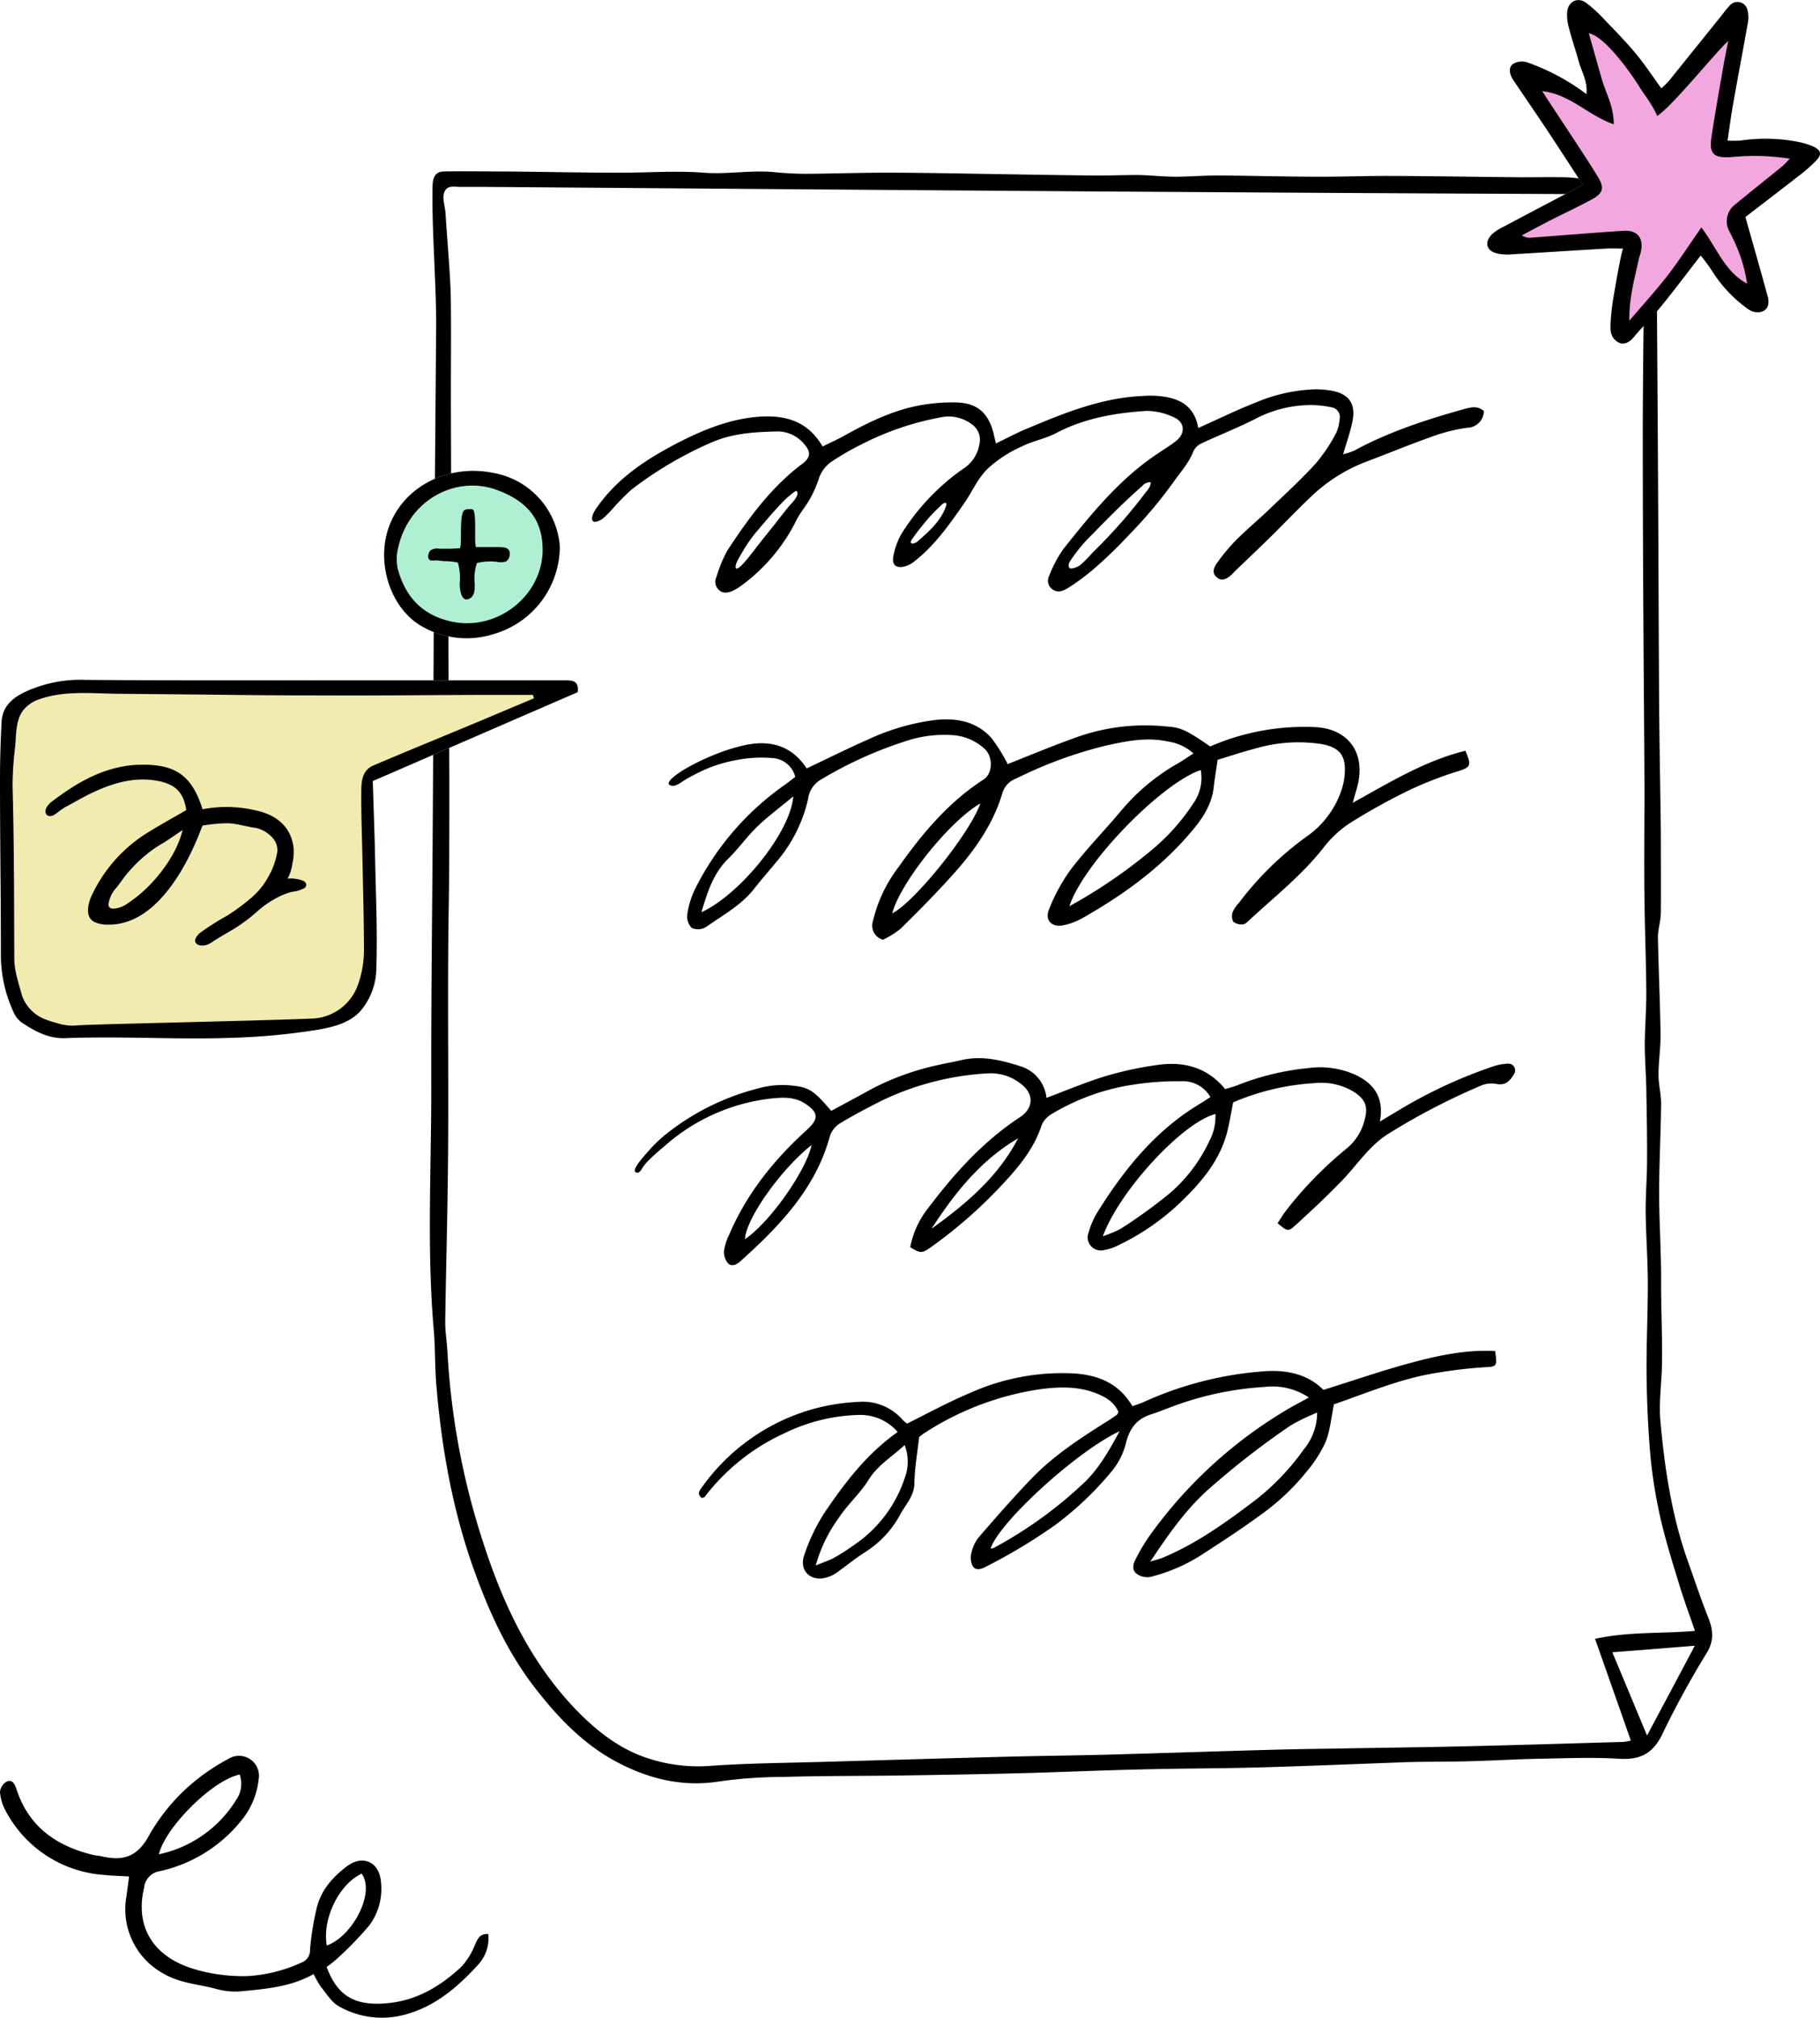 <svg xmlns="http://www.w3.org/2000/svg" viewBox="0 0 344.64 381.94"><defs><style>.cls-1{fill:#f2a7df;}.cls-2{fill:#f2ebaf;}.cls-3{fill:#afefd2;}</style></defs><title>paper</title><g id="Capa_2" data-name="Capa 2"><g id="desktop"><path d="M323.42,306.05c-1.36-3.39-2.49-6.86-3.74-10.34-3.1-8.66-4.46-17.7-5.27-26.82-.29-3.33.2-6.72.29-10.08.14-5.62-.2-11.24-.15-16.89,0-5.38-.37-10.77-.37-16.16,0-5.65.32-11.3.37-16.94,0-1.77-.49-3.54-.49-5.33,0-2.64.44-5.3.38-8-.09-6-.38-12.05-.49-18.1,0-1.54.55-3.07.55-4.64.05-5,0-10.08,0-15.15-.09-8-.26-16.07-.32-24.12-.09-13.56-.12-27.12-.2-40.67q-.09-16.73-.21-33.46c0-3.1,0-6.17-.17-9.27-.12-2.43-.7-4.8-.18-7.29a2.88,2.88,0,0,0-1.59-3.25,15.8,15.8,0,0,0-.55,2.64c0,3,.06,6,.06,8.95-.09,9.76-.23,19.52-.26,29.28q0,18.69.12,37.37c.05,10.66.17,21.29.2,31.95,0,6.77-.09,13.52,0,20.3.06,6,.32,12,.35,18.05,0,3.15-.26,6.34-.29,9.5,0,2.83.23,5.67.29,8.51.08,4.55.17,9.1.14,13.64,0,3.25-.29,6.52-.26,9.8.06,4.54.41,9.09.41,13.61,0,5.68-.29,11.35-.24,17,.06,5.27.29,10.54.76,15.79a94.22,94.22,0,0,0,1.94,11.76c1,4.25,2.31,8.43,3.59,12.6.84,2.72,1.82,5.38,2.87,8.43-6.35.55-12.49.11-18.92,1.5,2.35,6.66,4.55,12.89,6.78,19.26a8.21,8.21,0,0,1-1.48.26c-10.13.29-20.3.61-30.47.84-7.76.18-15.52.26-23.32.41-4.17.06-8.37.12-12.54.23-10.45.29-20.91.64-31.34.93-6.49.17-13,.23-19.43.4-11.07.29-22.1.61-33.17.93-7.47.23-14.95.26-22.39.78a30.5,30.5,0,0,1-12.31-1.53c-5.13-1.74-9.27-5-13-8.78-8.77-9-14-20-17.81-31.77A140.08,140.08,0,0,1,84.74,256c-.11-2-.46-4-.43-5.94.11-8.25.35-16.51.46-24.79.29-17.79-.09-35.6.2-53.41.12-7.59.12-15.15.12-22.74,0-10.05-.2-20.13-.17-30.18,0-7.33.37-14.69.46-22s0-14.68,0-22c0-5.68.06-11.33,0-17,0-3.86-.32-7.71-.59-11.55-.15-2-.3-4.07-.43-6.11-.08-1.26-.81-3.17,0-4.32.59-.86,1.77-.6,2.66-.59l4.22,0L108,35.5l33.68.26,33.65.25,33.62.24,33.61.21q16.8.1,33.59.18t33.58.14h2.35c.55-2.14.32-2.66-1.24-2.81a16.2,16.2,0,0,0-2.09,0c-2.46,0-5,.06-7.42,0-1.67-.06-3.33-.38-5-.41-2.78-.05-5.59,0-8.37,0-8.43-.08-16.86-.23-25.31-.26-4.43,0-8.87.18-13.3.15-6.25,0-12.54-.2-18.8-.23-2.66,0-5.35.23-8,.23-2.35,0-4.72-.29-7.07-.32-2.84,0-5.7.12-8.54.09-5.53-.06-11.07-.15-16.6-.24-7.53-.11-15.06-.29-22.59-.29-5.07,0-10.11.18-15.18.21a59.7,59.7,0,0,1-6-.32c-4.43-.41-8.86.46-13.32.11-5.21-.4-10.46,0-15.7,0-7.36,0-14.71-.17-22.07-.23-3.78,0-7.57-.07-11.35,0-2.44,0-2.21,2.26-2.24,4.17-.08,7.3.76,18.08.7,25.35q-.22,27.28-.44,54.6c-.08,12.86-.11,25.72-.2,38.58-.09,16.63-.32,33.28-.29,49.94.06,15.52-.87,31.05.47,46.57.31,3.48.2,6.95.49,10.43,1,12.05,3.1,23.9,7.21,35.28,2.84,7.88,6.31,15.47,11.5,22.16,4.49,5.79,9.5,11,16.13,14.34,5.91,3,12.08,4.4,18.8,3.33a88.82,88.82,0,0,1,11.88-.84c7.18-.21,14.33-.18,21.49-.26,7.79-.12,15.55-.24,23.32-.44s15.32-.55,23-.72c7.48-.2,15-.18,22.39-.38,9.36-.26,18.69-.66,28-1,4-.12,8.08-.06,12.1-.18,4.26-.11,8.49-.37,12.75-.46,5.15-.09,10.34-.32,15.49,0,3.91.23,6.32-1,8.06-4.58,2.49-5.18,5.27-10.25,8.28-15.18C324.63,310.74,324.46,308.57,323.42,306.05Zm-11.53,22.48c-2.29-5.47-4.35-10.46-6.58-15.76,5.3-.4,10.23-.81,15.62-1.24C317.86,317.35,315,322.68,311.89,328.53Z"/><path d="M167.2,177.89a2.77,2.77,0,0,1-1.89-3.55,26.69,26.69,0,0,1,4.81-10.16c4.5-6.38,9.47-12.32,16.14-16.63,1.73-1.12,1.81-4.22.26-5.73a9.93,9.93,0,0,0-6.49-2.68,22.79,22.79,0,0,0-8.5,1.15,76,76,0,0,0-16,7.24,4.93,4.93,0,0,0-2.51,3.72,27.7,27.7,0,0,1-6.12,12.05c-1.32,1.61-2.71,3.17-4,4.82-2.47,3.22-6,5.09-9.22,7.37a2.92,2.92,0,0,1-2.7.16,3.11,3.11,0,0,1-.83-2.59,16.32,16.32,0,0,1,1.48-4.8,52.9,52.9,0,0,1,16.75-19.53c.73-.51,1.42-1.06,2.21-1.66a4.7,4.7,0,0,0-4.34-3.57,24.31,24.31,0,0,0-6.75.37,27.29,27.29,0,0,0-6,1.8,38.62,38.62,0,0,0-3.62,1.86c-.7.39-1.81,1.37-2.66,1.21-2.19-.39,2.29-3.05,2.63-3.25a44.36,44.36,0,0,1,5.78-2.76,35.35,35.35,0,0,1,5.12-1.61c4.91-1.14,9.11-.09,12,4.34,4-1.88,7.79-3.79,11.68-5.5A43,43,0,0,1,177,136.3c4.06-.45,7.84.23,10.69,3.34a32.06,32.06,0,0,1,3.13,5c4-1.58,8.13-3.32,12.33-4.82a38.65,38.65,0,0,1,16.73-2.39c3.26.3,3.74,0,9.28,3.87a44.76,44.76,0,0,1,19.39-3.68c6.25.1,9.83,4.26,8.69,10.35-.22,1.15-.62,2.27-1.08,4,7.08-3.92,13.74-8,21.33-9.85,1.23,2.89,1,3.09-1.51,3.91a70.44,70.44,0,0,0-9.15,3.56,118.24,118.24,0,0,0-11.44,6.37,20.89,20.89,0,0,0-4.92,4.7c-4.06,5.11-9.15,9.12-13.89,13.51-.35.33-.79.79-1.2.8a2.53,2.53,0,0,1-1.84-.49,2.27,2.27,0,0,1-.11-1.84,6.17,6.17,0,0,1,1.17-1.72,60,60,0,0,1,12.75-12.51,17.55,17.55,0,0,0,6.69-8.88,11.93,11.93,0,0,0,.61-3.2c.22-3.41-1.09-4.89-4.45-5.49a29.1,29.1,0,0,0-12.69.91c-2.37.62-4.7,1.4-6.94,2.08-.28,2-.55,3.52-.72,5.07-.41,3.87-2.61,6.69-5.09,9.5-5.61,6.35-12.36,11.17-19.64,15.31a12.17,12.17,0,0,1-3.88,1.46c-2.12.37-3.42-1-2.6-3a33.8,33.8,0,0,1,4.1-7.55c3-3.93,6.52-7.51,9.71-11.33A39.16,39.16,0,0,1,223,144.54c.93-.54,1.81-1.16,3-1.91a9.14,9.14,0,0,0-4.94-2.28c-3.91-.85-7.72-.07-11.53.76a81.69,81.69,0,0,0-17.06,6.24,4.25,4.25,0,0,0-2.62,2.66c-1.75,6-5.31,11-9.4,15.54-3.18,3.55-6.54,6.94-9.94,10.28A16.73,16.73,0,0,1,167.2,177.89Zm35.31-6.35a97.55,97.55,0,0,0,15-10.16,39.7,39.7,0,0,0,8.39-9.2,8.38,8.38,0,0,0,1.48-6.41C220,148.2,205.08,163.51,202.51,171.54Zm-52.29-20.79c-2.63,2.19-4.85,3.82-6.82,5.72s-3.56,4.18-5.51,6.09c-2.84,2.78-3.91,6.3-5.07,10.12C140.12,169.35,149.71,157.54,150.22,150.75Zm35.43,1.34c-5.88,3.34-15.23,15.12-16.69,20.8C173.08,170.84,183.55,157.93,185.65,152.09Z"/><path d="M277.28,77.43c-7.19,2-14.29,4.31-20.86,7.88a14.48,14.48,0,0,1-2.08.69c.69-2.4,1.41-4.34,1.79-6.37.61-3.27-.72-5.07-4-5.68a20.6,20.6,0,0,0-2.95-.26,31.63,31.63,0,0,0-11.56,2.58c-3.56,1.39-7,3.1-10.72,4.75-.69-4.08-3.41-5.59-7-6a17.62,17.62,0,0,0-3.56-.06c-7.91.35-15.09,3.33-22.25,6.34-1.82.78-3.56,1.71-5.5,2.64-.17-.73-.32-1.3-.43-1.86-1-3.91-3.07-5.82-7.16-5.9a34.3,34.3,0,0,0-7.09.6c-5.13,1-9.77,3.31-14.28,5.83-1.28.69-2.58,1.27-3.86,1.91-2.92-5-7.32-6-12.25-5.62-5.24.43-10,2.32-14.71,4.69-5.82,3-11.27,6.4-15.24,11.73-.52.73-1.5,1.91-1.45,2.9v.14a.54.54,0,0,0,.32.38c.38.17,1.25-.26,1.6-.49a18.28,18.28,0,0,0,1.79-1.74,46,46,0,0,1,3.71-3.8,71.53,71.53,0,0,1,14.83-8.8c4.05-1.85,8.22-2.12,12.48-2.23a6.56,6.56,0,0,1,5.33,2.26c1.42,1.59,1.39,2.63-.32,3.91-5.9,4.43-10.14,10.31-14.13,16.36a26.17,26.17,0,0,0-2.06,5,2.11,2.11,0,0,0,.7,2.66c1.21.87,3-.29,4-1a34.23,34.23,0,0,0,7.61-7.68,32.33,32.33,0,0,0,2.81-4.69c.78-1.54,1.94-2.81,2.75-4.37a21,21,0,0,0,1.57-3.68,6.31,6.31,0,0,1,2.26-3,51.61,51.61,0,0,1,5.88-3.39,54.11,54.11,0,0,1,14.6-5A7.28,7.28,0,0,1,184,80.3,3.53,3.53,0,0,1,185.48,84a6.83,6.83,0,0,1-3.18,4.8A42.35,42.35,0,0,0,170.74,101a13,13,0,0,0-1.59,4.43c-.44,2.66,2.37,2.08,3.79,1,3.94-3,6.84-7.12,9.65-11.18,1.56-2.23,2.52-4.69,4.52-6.6a24,24,0,0,1,6.51-4.2c2.06-1,4.38-1.42,6.38-2.47,5.38-2.83,11.21-3.82,17.14-4.2A12.1,12.1,0,0,1,222.3,79c2.11.93,2.2,3.07.38,4.49-1.28,1-2.64,1.8-3.94,2.7-7,4.78-12.23,11.27-17.41,17.78a23.47,23.47,0,0,0-2.64,5,2,2,0,0,0,.67,2.64c1.28.84,2.51-.06,3.59-.76a42.33,42.33,0,0,0,3.89-2.91,84.26,84.26,0,0,0,6.95-6.68,87.1,87.1,0,0,0,8.42-10c1.31-1.89,2.86-3.53,3.74-5.73A3,3,0,0,1,227.37,84c3.44-1.62,7-3,10.43-4.75a22.6,22.6,0,0,1,10.86-2.57,19.91,19.91,0,0,1,3.53.43,1.86,1.86,0,0,1,1.48,2.26A7.7,7.7,0,0,1,253,82a32,32,0,0,1-3.79,5.67c-2.73,3-5.74,5.77-8.69,8.58-2.06,2-4.26,3.82-6.32,5.85a34.71,34.71,0,0,0-3.62,4.31c-.64.84-1.27,2-.11,2.93.92.75,1.88.23,2.66-.49a7.73,7.73,0,0,0,.64-.64c2.17-2.09,4.37-4.17,6.54-6.29,2.64-2.6,5.22-5.3,7.91-7.87a31.21,31.21,0,0,1,10.46-6.64c4.08-1.53,8.11-3.21,12.22-4.66a31.8,31.8,0,0,1,6.9-1.77A3.24,3.24,0,0,0,281,77.83C279.8,76.73,278.46,77.11,277.28,77.43ZM149.34,95.91c-.87,1.07-1.74,2.17-2.58,3.27-1.22,1.51-2.41,3-3.62,4.55-.47.58-3.39,4.61-3.8,3.79-.29-.58.84-2.31,1.13-2.83a26.58,26.58,0,0,1,3.16-4.47c1.45-1.73,2.93-3.47,4.49-5.09A17.47,17.47,0,0,1,150.58,93c.09,0,.23-.11.32,0a.45.45,0,0,1,.09.21C151.25,94,149.74,95.42,149.34,95.91Zm29.8-.12c-.87,2.67-3.07,4.67-5.18,6.52a2.09,2.09,0,0,1-1.08.58.34.34,0,0,1-.34-.09c-.15-.17,0-.4.08-.61a50.76,50.76,0,0,1,3.59-4.54c.64-.7,1.34-1.36,2-2C178.59,95.21,179.46,94.84,179.14,95.79Zm23.76,11.83c-.34,0-.59-.18-.53-.73a1.72,1.72,0,0,1,.3-.71,28.52,28.52,0,0,1,4.15-5C209.9,98,213,94.89,216.29,92a2,2,0,0,1,1.59-.72c.11.85-.7,1.62-1.17,2.24-.61.81-1.23,1.61-1.87,2.39Q213,98.19,211,100.37c-1.33,1.46-2.7,2.87-4.11,4.25a28.21,28.21,0,0,1-2.24,2.27A3.66,3.66,0,0,1,202.9,107.62Z"/><path d="M120.28,221.83c-.51-.63,1.79-3.11,2.18-3.56a28.67,28.67,0,0,1,3.26-3.26,46.28,46.28,0,0,1,17.94-9,16.71,16.71,0,0,1,5.8-.57c3.81.32,4.57.94,7.95,4.84,2.55-1.38,5.16-2.75,7.73-4.19A50,50,0,0,1,178,201.53c1.35-.32,2.74-.54,4.09-.86,3.93-.93,7.7.07,11.34,1.23a7,7,0,0,1,4.73,5.92c3.86-1.44,7.51-3,11.29-4.14a65.3,65.3,0,0,1,9.9-2.11c4.9-.67,9.31.5,12.66,4.6.84-.27,1.59-.45,2.31-.74a49.06,49.06,0,0,1,13.31-3.23,16.49,16.49,0,0,1,9,1.24c3.46,1.64,5.53,4.22,4.67,8.87,1.45-.87,2.44-1.48,3.44-2.06a90.89,90.89,0,0,1,17.82-8.32,10.16,10.16,0,0,1,2.91-.58,1.28,1.28,0,0,1,1.17,2.06c-.67,1.14-1.48,2.06-3.1,1.8a5.29,5.29,0,0,0-2.88.2,127.17,127.17,0,0,0-18,9.36c-3.52,2.32-5.71,5.79-8.53,8.71s-5.82,5.73-8.84,8.47c-1.39,1.26-1.5,1.14-3.36-.4.51-.77,1-1.61,1.58-2.36A72,72,0,0,1,255,217.41a10.05,10.05,0,0,0,3.42-5.48c.7-2.55.09-3.86-2.13-5.3a11.88,11.88,0,0,0-7.18-1.61,45.92,45.92,0,0,0-15.59,3.65c-.44,2.14-.73,4.2-1.3,6.19-1.49,5.15-4.89,9.1-8.64,12.7a44.88,44.88,0,0,1-11.75,8.13,9.34,9.34,0,0,1-2.81.95,2.48,2.48,0,0,1-2.87-3.35,15.1,15.1,0,0,1,1.66-3.82c5.11-8.19,11.09-15.59,19.55-20.61.6-.35,1.16-.75,1.84-1.19a6,6,0,0,0-5.5-3,55.17,55.17,0,0,0-9.79.76,42,42,0,0,0-14.71,5.42,4.64,4.64,0,0,0-1.93,2.08c-1.55,4.82-4.79,8.47-8.13,12a89.48,89.48,0,0,1-12.55,10.94c-2,1.44-2.21,1.45-4.23.22a17.09,17.09,0,0,1,3.45-7.46c4.94-6.55,10.4-12.59,17.33-17.15,2.62-1.71,2.68-4.4.21-6.29a9.2,9.2,0,0,0-6.41-2,53.08,53.08,0,0,0-20.08,5.21c-2.64,1.33-5.26,2.71-7.79,4.24a4.58,4.58,0,0,0-1.92,2.42c-2.12,7.88-6.9,14-12.58,19.61-1.42,1.39-2.88,2.74-4.35,4.07-.7.62-1.65,1.15-2.39.36a3.3,3.3,0,0,1-.73-2.3,10.47,10.47,0,0,1,1-3.13c3.31-7.74,8.47-14.14,14.64-19.74,2.32-2.1,2.33-3.29-.25-5-2-1.33-4.16-1.21-6.34-1A36.59,36.59,0,0,0,125.79,217a39.56,39.56,0,0,0-3.12,2.81,9.1,9.1,0,0,0-1.18,1.52c-.22.37-.58.87-1.11.58A.27.27,0,0,1,120.28,221.83ZM208.84,234a20.05,20.05,0,0,0,3.45-1.44,97.27,97.27,0,0,0,9.17-6.64A29.51,29.51,0,0,0,229,216a9.92,9.92,0,0,0,1.16-5.12C224.08,212.4,212.1,225.2,208.84,234Zm-16.08-18.5c-7.11,4.18-12,10.38-16.36,17.09C182.91,227.92,189,222.77,192.76,215.54Zm-39.09,1.26c-5.89,4.66-12.47,14.06-12.59,17.8C145.6,231.56,152.59,221.79,153.67,216.8Z"/><path d="M211.8,267.31c-.87-2.06-2.67-3-4.67-3.73-3.37-1.2-6.83-1.05-10.29-.59A54.81,54.81,0,0,0,175,271.31a8.38,8.38,0,0,0-.95.73c-.34,3.06-.85,5.86-.9,8.68,0,2.47-1.67,4.08-2.7,6a19,19,0,0,1-6.61,7.08c-1.92,1.22-3.68,2.68-5.54,4a6.25,6.25,0,0,1-1.61.76c-3,1-5.45-1.12-4.41-4.14a35.08,35.08,0,0,1,4-8.29c3.81-5.59,7.93-11,13.71-15.06a9.32,9.32,0,0,0-7.16-3.23,33.89,33.89,0,0,0-14.39,3.52,39.63,39.63,0,0,0-15,12c-.08.12-.33.13-.56.2-1-.81-.37-1.47.17-2.21a38.6,38.6,0,0,1,21.19-14.7,39.88,39.88,0,0,1,8.51-1.29,10,10,0,0,1,8.25,3.49,5.11,5.11,0,0,0,.78.63c4-2,7.88-4.11,11.89-5.79a42.66,42.66,0,0,1,19.77-3.7c4.64.33,8.48,1.91,11,6.2.76-.28,1.5-.5,2.2-.82a66.67,66.67,0,0,1,22.75-5.79c4.13-.31,8.18.47,11.22,3.52,5.51-1.72,10.77-3.54,16.12-5s10.79-2.66,16.39-2.35c.43,3,.36,2.94-2.25,3.08a86,86,0,0,0-8.88,1.06c-6.78,1.06-13.05,3.77-19.39,5.94-.52,2.5-.71,4.92-1.56,7.07a24,24,0,0,1-3.48,5.51,43.77,43.77,0,0,1-8.81,8.33c-3.41,2.5-6.95,4.82-10.5,7.12a32.58,32.58,0,0,1-10.48,4.66,3.5,3.5,0,0,1-2.42-.53c-1-.64-.85-1.8-.37-2.71a35.66,35.66,0,0,1,2.74-4.61,85.75,85.75,0,0,1,26.49-24.13c1.11-.64,2.25-1.21,3.64-2a12.37,12.37,0,0,0-8.35-2,59.88,59.88,0,0,0-16.63,3.4c-1.68.6-3.34,1.29-5,1.83-2.63.85-3.94,2.63-4.63,5.28a13.54,13.54,0,0,1-2.54,5.24,61.38,61.38,0,0,1-10.86,10.37,104.43,104.43,0,0,1-12.93,7.8c-.92.49-2,1-2.69.05a3.47,3.47,0,0,1-.28-2.48,7.08,7.08,0,0,1,1.33-2.95c3.24-3.75,6.52-7.5,9.95-11.08,4.29-4.49,9.49-7.85,14.72-11.13.5-.32,1-.65,1.47-1C211.58,267.81,211.64,267.59,211.8,267.31Zm6,28.3c1.16-.36,1.81-.5,2.4-.75,6.48-2.71,12.1-6.78,17.66-11a45.4,45.4,0,0,0,9-9.46,11,11,0,0,0,2.56-7,38.19,38.19,0,0,0-5,2.42,154.78,154.78,0,0,0-15.88,12.37C224.37,286,221.23,290.5,217.82,295.61ZM171.3,273.55c-2.45,2.26-5.12,3.82-6.85,6.61-1.6,2.58-4,4.68-5.66,7.23a27.75,27.75,0,0,0-4.32,8.95c1.7-.71,2.71-1,3.62-1.54a37.84,37.84,0,0,0,3.5-2.25,24.61,24.61,0,0,0,9.81-13A8.65,8.65,0,0,0,171.3,273.55Zm16.29,19.59a1.78,1.78,0,0,0,.53-.09,79.64,79.64,0,0,0,17.5-12.7c2.63-2.62,4.47-5.9,6.39-9.42C204,274.63,189.13,288.21,187.59,293.14Z"/><path d="M61.85,372.34c1.87,4.94,4.8,7.74,12.28,6.77,5.28-.68,9.52-3.35,13.27-6.84A13.57,13.57,0,0,0,90,368c.5-1.05.88-2,2.46-1.89a7.38,7.38,0,0,1-2,5.89c-3.79,4.13-8,7.77-13.6,9.31a16.54,16.54,0,0,1-12.62-1.48c-1.4-.76-2.36-2.36-3.42-3.66a18.34,18.34,0,0,1-1.43-2.49c-4.35,2.46-9.09,2.81-13.77,3.27a13.35,13.35,0,0,1-4.7-.46c-3.32-.9-6.81-1.05-9.94-2.88a13.87,13.87,0,0,1-7.1-14.26c.19-1.26.35-2.53.57-4.14-1.71-.1-3.27-.13-4.82-.3A22.84,22.84,0,0,1,1.11,342.86,8.71,8.71,0,0,1,0,339.19a2.53,2.53,0,0,1,1.38-2c1-.33,1.44.56,1.75,1.52,2.29,7.06,7.52,10.72,14.43,12.4.58.15,1.19.16,1.77.3,4,.93,6.73.07,8.91-4a36.64,36.64,0,0,1,12-12.68,35.08,35.08,0,0,1,3.08-1.82A3.77,3.77,0,0,1,49,336.67a14.94,14.94,0,0,1-2.7,7.18,27.4,27.4,0,0,1-16,10.35,3.49,3.49,0,0,0-3,3.07c-1.89,7.91,2.18,13.28,9.43,15.46A32.4,32.4,0,0,0,47,374.06a28.31,28.31,0,0,0,10.06-2.54A2.5,2.5,0,0,0,58.71,369a53.3,53.3,0,0,1,1.22-7.64c.79-3.47,3-6,5.79-8.1,3-2.22,6.07-.81,6.41,2.9A11.63,11.63,0,0,1,70,364.39,64.55,64.55,0,0,1,64,370.61,21,21,0,0,1,61.85,372.34ZM45.39,335.92c-5.09,1-14.12,10-15.3,15.09a22.76,22.76,0,0,0,14.68-10.37A5.28,5.28,0,0,0,45.39,335.92Zm23.1,18.76c-4.32,2-7.5,8.59-6.61,13.6C66.7,366.58,71.12,358.33,68.49,354.68Z"/><path class="cls-1" d="M300.42,17.83c.26-2.44-.88-4.16-1.4-6-.64-2.3-1.42-4.56-2-6.87a8,8,0,0,1-.25-2.66c.15-2,2-2.94,3.58-1.76a26.7,26.7,0,0,1,3.51,3.22c2,2.07,4,4.13,5.87,6.35,1.7,2.05,3.17,4.29,4.86,6.62A15,15,0,0,0,316,15.36Q321.13,9,326.28,2.59A15,15,0,0,1,327.6,1a1.92,1.92,0,0,1,3.29.86A5.64,5.64,0,0,1,331,4.18c-.94,5.3-1.95,10.58-2.88,15.88-.38,2.11-.63,4.25-1,6.56a23.4,23.4,0,0,0,2.42,0,32.21,32.21,0,0,1,11.29.31,13.08,13.08,0,0,1,2.55.82c1.4.65,1.65,1.41.64,2.53a26.68,26.68,0,0,1-3.57,3.13c-3.36,2.63-6.76,5.22-9.94,7.67,1.48,5.25,2.88,10.11,4.21,15,.45,1.61-.08,2.75-1.44,3a3.06,3.06,0,0,1-2.18-.52,25.16,25.16,0,0,1-6.76-7.07,32.61,32.61,0,0,0-2.29-3.12c-2.63,3.39-5.76,5.18-8.26,8.25-1.63,2-3.27,3.07-4.92,5.06-1.25,1.5-.57,1.31-2.36.27a48.22,48.22,0,0,1,.88-14.9c-1.29,0-2.26-.05-3.24,0-6,.35-11.91.74-17.87,1.09A10,10,0,0,1,283.6,48c-2.14-.46-2.62-2.16-1-3.72a9.63,9.63,0,0,1,2.25-1.42c4.9-2.61,9.82-5.19,14.9-7.87-2.24-3.42-4.37-6.72-6.54-10s-4.43-6.55-6.64-9.83c-.66-1-1-2.22-.14-3a3.26,3.26,0,0,1,2.73-.36A41.22,41.22,0,0,1,300.42,17.83Z"/><path d="M300.42,17.83c.26-2.44-.88-4.16-1.4-6-.64-2.3-1.42-4.56-2-6.87a8,8,0,0,1-.25-2.66c.15-2,2-2.94,3.58-1.76a26.7,26.7,0,0,1,3.51,3.22c2,2.07,4,4.13,5.87,6.35,1.7,2.05,3.17,4.29,4.86,6.62A15,15,0,0,0,316,15.36Q321.13,9,326.28,2.59A15,15,0,0,1,327.6,1a1.92,1.92,0,0,1,3.29.86A5.64,5.64,0,0,1,331,4.18c-.94,5.3-1.95,10.58-2.88,15.88-.38,2.11-.63,4.25-1,6.56a23.4,23.4,0,0,0,2.42,0,32.21,32.21,0,0,1,11.29.31,13.08,13.08,0,0,1,2.55.82c1.4.65,1.65,1.41.64,2.53a26.68,26.68,0,0,1-3.57,3.13c-3.36,2.63-6.76,5.22-9.94,7.67,1.48,5.25,2.88,10.11,4.21,15,.45,1.61-.08,2.75-1.44,3a3.06,3.06,0,0,1-2.18-.52,25.16,25.16,0,0,1-6.76-7.07,32.61,32.61,0,0,0-2.29-3.12c-2.63,3.39-5,6.56-7.5,9.63-1.63,2-3.51,3.81-5.16,5.81-.81,1-2,1.68-3.15.87s-1.32-1.84-1.27-3.23a39.64,39.64,0,0,1,.51-4.86c.14-.85,1.59-9.54,1.91-9.54-1.29,0-2.26-.05-3.24,0-6,.35-11.91.74-17.87,1.09A10,10,0,0,1,283.6,48c-2.14-.46-2.62-2.16-1-3.72a9.63,9.63,0,0,1,2.25-1.42c4.9-2.61,9.82-5.19,14.9-7.87-2.24-3.42-4.37-6.72-6.54-10s-4.43-6.55-6.64-9.83c-.66-1-1-2.22-.14-3a3.26,3.26,0,0,1,2.73-.36A41.22,41.22,0,0,1,300.42,17.83Zm21.76,25.22c3,4,4.44,8.39,8.65,10.64A29.34,29.34,0,0,0,329.38,48a39.19,39.19,0,0,0-1.84-4.08,4,4,0,0,1,1.17-5.32c2.91-2.41,5.88-4.75,8.81-7.14.4-.33.73-.73,1.41-1.42a43.67,43.67,0,0,0-11-.31c-3.32.24-4.33-.51-3.85-3.72.67-4.52,1.49-9,2.27-13.53.27-1.58.61-3.15.91-4.73-2.65,2.44-10.44,12.2-13.44,14.2-1-2.28-2.39-3.89-3.54-5.77s-6.3-9.32-9.42-9.88c.88,3.11,1.66,5.84,2.43,8.58s2.31,5.18,2.29,8.65c-4.87-1.7-8.23-5.67-13.53-6.28.75,1.31,7.83,11.77,10.55,16.26,1.29,2.13.94,3.11-1.31,4.32-2.54,1.37-5.16,2.58-7.73,3.89-1.8.92-3.59,1.89-5.38,2.83a2.71,2.71,0,0,0,1.89.43c5.75-.43,11.5-.9,17.26-1.29,2.79-.19,4,1.39,3.35,4.14-.09.39-.26.76-.34,1.15-.76,3.65-1.88,7.26-1.8,11.73,2.68-3.15,5.08-5.77,7.24-8.56S319.85,46.37,322.18,43.05Z"/><path class="cls-2" d="M70.59,147.85c.15,5,.34,9.9.44,14.78.08,3.86.22,7.73.28,11.59,0,2,0,3.92,0,5.88a11.22,11.22,0,0,1-.64,4.68L69.22,188a12.43,12.43,0,0,1-.84,1.62,8.32,8.32,0,0,1-3.87,3,23.16,23.16,0,0,1-4.79,1.19q-7.48,1.29-15,2.15c-4.86.56-9.91.3-14.81.35-5.86.06-11.73.06-17.58.28-3.2.12-5.72-1.31-8.2-2.93a4.85,4.85,0,0,1-1.61-2.06A25.77,25.77,0,0,1,.17,181.11C.18,170,0,158.82,0,147.67c0-3.67.11-7.34.3-11,.13-2.64,1.69-4.28,4-5.47a24.74,24.74,0,0,1,11.82-2.5c14.45.12,28.89.08,43.34.09h41.2c2.18,0,4.36,0,6.54,0,1.22,0,2.48.12,2.18,2.24Z"/><path class="cls-3" d="M106,103.9A17.31,17.31,0,0,1,93.56,120a17,17,0,0,1-13.81-1.52c-5.14-3-8-10.16-6.69-16.65C74.89,93,84,87.56,93.55,89.55a15.28,15.28,0,0,1,12.39,13.2A11.49,11.49,0,0,1,106,103.9Z"/><path d="M70.59,147.85c.15,5,.34,9.9.44,14.78.14,6.86.46,13.74.23,20.6a12.6,12.6,0,0,1-3,8.15c-2.21,2.44-5.66,3.16-8.79,3.66A125.41,125.41,0,0,1,44,196.45c-10.54.38-21.11-.34-31.65.06-3.2.12-5.72-1.31-8.2-2.93a4.85,4.85,0,0,1-1.61-2.06A25.77,25.77,0,0,1,.17,181.11C.18,170,0,158.82,0,147.67c0-3.67.11-7.34.3-11,.13-2.64,1.69-4.28,4-5.47a24.74,24.74,0,0,1,11.82-2.5c14.45.12,28.89.08,43.34.09h41.2c2.18,0,4.36,0,6.54,0,1.22,0,2.48.12,2.18,2.24Zm30.52-15.66-.19-.65H94.1c-10.94,0-21.88.16-32.82.1q-11.23,0-22.48-.16l-16.41-.15c-4.93-.05-10.11-.64-14.84,1a6.56,6.56,0,0,0-3.23,2.22c-1.36,1.89-1.24,4.52-1.44,6.73a61.65,61.65,0,0,0-.5,7.56c.3,10.86.28,21.72.33,32.59,0,2.43.82,4.61,1.42,6.91a7.47,7.47,0,0,0,4.2,4.52,15.85,15.85,0,0,0,2.33.76,9.28,9.28,0,0,0,3.76.5c1.16-.21,33.56-.85,44.3-1.3a9.59,9.59,0,0,0,9.2-6.82,19.51,19.51,0,0,0,1-5.84c0-6.27-.19-12.54-.31-18.8-.08-3.89-.24-7.78-.19-11.66,0-1.83.21-3.91,2.23-4.77,6.76-2.89,13.58-5.66,20.37-8.49C94.41,135,97.76,133.6,101.11,132.19Z"/><path d="M17.84,174.51a2.14,2.14,0,0,1-.85-.81c-.71-1.28-.11-3.25.5-4.44a27.82,27.82,0,0,1,9.66-11.13c2.64-1.71,5.42-3.2,8.12-4.78-.48-3.28-2-4.87-5.3-5.51-4.2-.82-8.15.24-11.9,1.95-2,.89-3.84,2-5.72,3-.77.43-1.38,1-2.08,1.45-.52.36-1.43.38-1.63-.37s.5-1.56,1-2c5.05-3.86,10.44-7,17-7.11s9.69,2,11.72,8.43a24,24,0,0,1,9.94.19c4.31.87,6.9,3.37,7.3,7.19a10.71,10.71,0,0,1-.25,3,8.07,8.07,0,0,1-.89,2.75,6.48,6.48,0,0,1,2.87.38,1,1,0,0,1,.65.65.79.79,0,0,1-.31.75,6.58,6.58,0,0,1-2.45.73,13.76,13.76,0,0,0-2.41.92,18.64,18.64,0,0,0-4.34,3,31,31,0,0,1-4.91,3.52c-.86.52-1.73,1-2.6,1.54s-1.62,1.26-2.82,1.18c-.94-.07-1.49-.64-1-1.55a3.61,3.61,0,0,1,.94-1A50.61,50.61,0,0,1,43,173.34a37.72,37.72,0,0,0,5.17-3.91,14.25,14.25,0,0,0,2.73-3.62,13.93,13.93,0,0,0,1.6-4.49,3.43,3.43,0,0,0-.82-2.65,6,6,0,0,0-3.23-1.95c-1.75-.21-3.67-.87-5.43-.88a30.65,30.65,0,0,0-4.66.44c-.19.13-6.08,18.66-17.6,18.74A6.17,6.17,0,0,1,17.84,174.51Zm13-14.9a20.68,20.68,0,0,0-2.25,1.47,25.25,25.25,0,0,0-3.85,3.53c-.94,1-1.76,2.2-2.61,3.33a5.91,5.91,0,0,0-1.58,3.17.94.94,0,0,0,.07.5.93.93,0,0,0,.84.39,4.9,4.9,0,0,0,2.71-1c4.48-2.86,9.22-8.71,10.4-13.89C34.59,157.13,31.31,159.35,30.86,159.61Z"/><path d="M106,103.9A17.31,17.31,0,0,1,93.56,120a17,17,0,0,1-13.81-1.52c-5.14-3-8-10.16-6.69-16.65C74.89,93,84,87.56,93.55,89.55a15.28,15.28,0,0,1,12.39,13.2A11.49,11.49,0,0,1,106,103.9Zm-3.25.34c.07-5.94-3-9.4-8.62-11.48-7.79-2.9-17.16,1.89-18.89,11.7a8.2,8.2,0,0,0,.16,3.52c1.47,5.1,4.61,8.45,10,9.66C93.93,119.57,102.6,113,102.76,104.24Z"/><path d="M89,96.4a1.47,1.47,0,0,1,.36,0,.4.4,0,0,1,.19.07c.82.58.11,7.1.66,7.1h4.17c.93,0,2.23,0,2.15,1.35a1.69,1.69,0,0,1-.7,1.36,3.21,3.21,0,0,1-1.63.09,10.32,10.32,0,0,0-3.88.21,9.19,9.19,0,0,0-.42,4c0,1.07,0,2.38-1.17,2.81-1.48.55-1.66-2-1.68-2.9a10.31,10.31,0,0,0-.35-4,13.31,13.31,0,0,0-2.67-.27l-1.41-.15a4.18,4.18,0,0,1-1.12,0c-.7-.26-.39-1.49,0-1.87a2.34,2.34,0,0,1,1.74-.33,36.7,36.7,0,0,0,3.77-.09c.62,0-.21-6.68,1-7.26A2.15,2.15,0,0,1,89,96.4Z"/></g></g></svg>